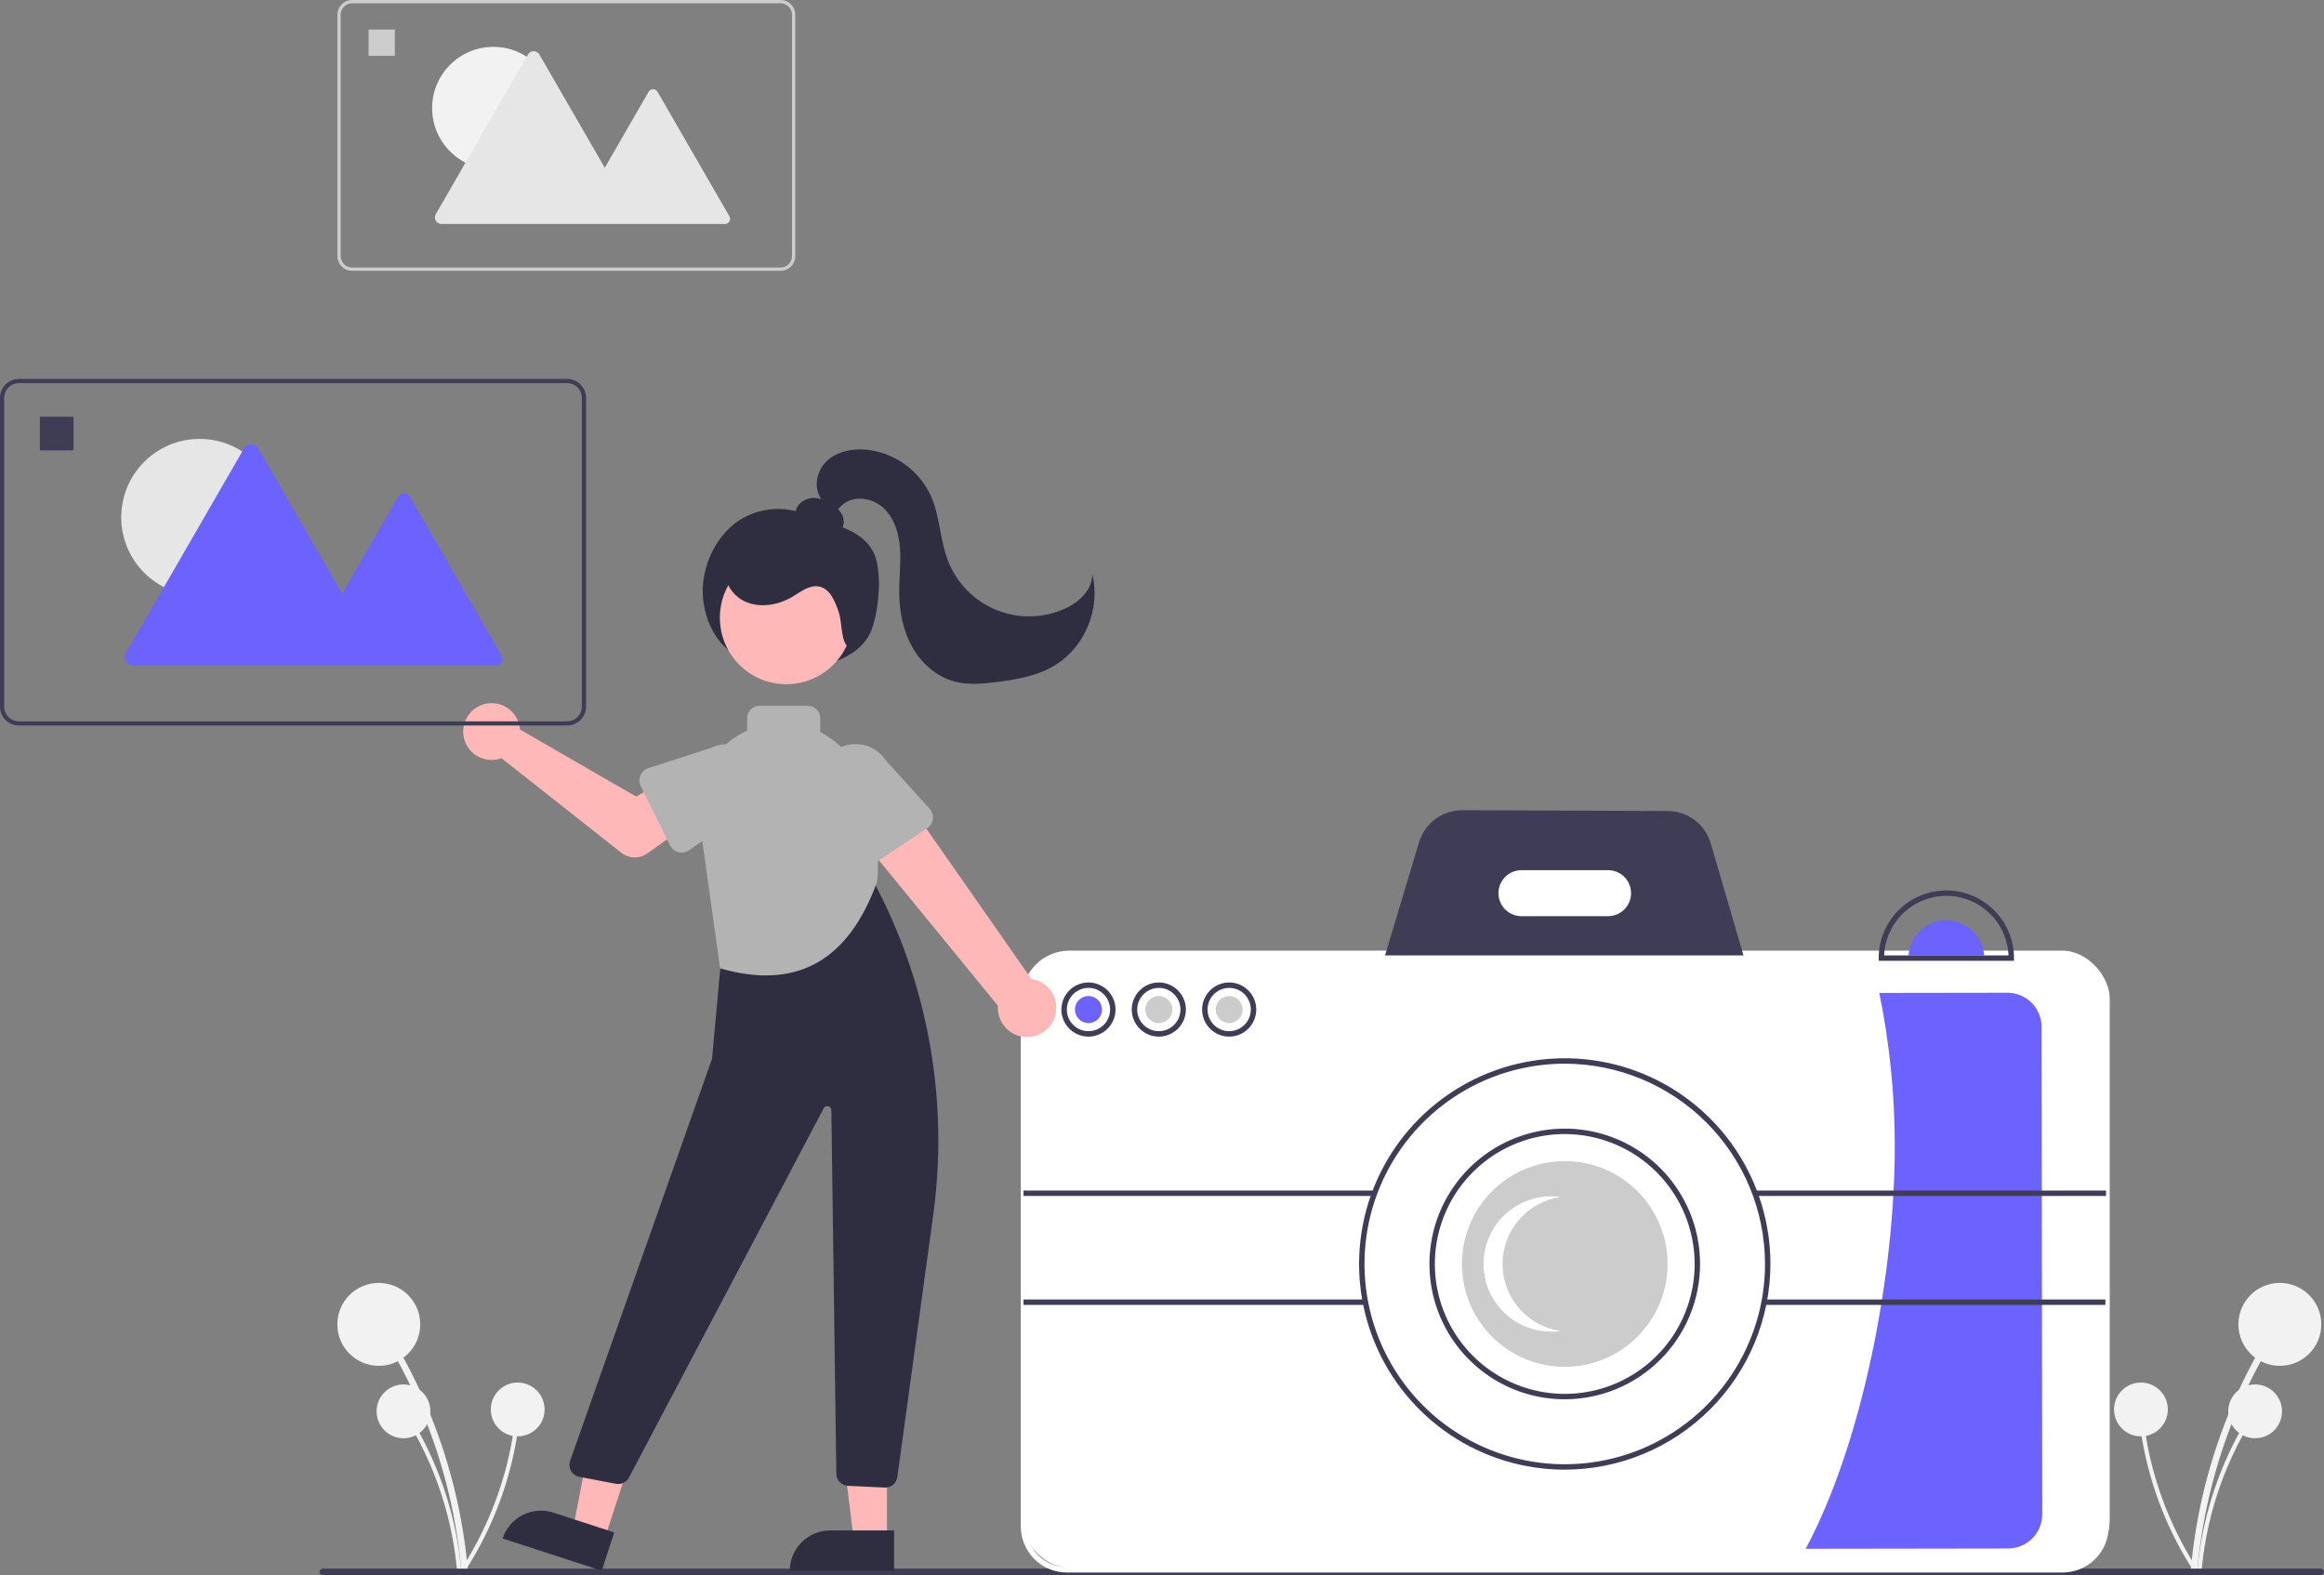<svg width="487" height="330" viewBox="0 0 487 330" fill="none" xmlns="http://www.w3.org/2000/svg">
<rect x="0" y="0" width="487" height="330" fill="#808080" stroke="none"/>
<g clip-path="url(#clip0_192_585)">
<rect x="214.121" y="199.173" width="227.974" height="129.293" rx="10" fill="white"/>
<path d="M460.474 328.7C461.614 316.423 464.763 304.416 469.795 293.159C471.197 290.026 472.741 286.963 474.425 283.968C474.51 283.811 474.53 283.628 474.482 283.456C474.434 283.285 474.321 283.139 474.168 283.049C474.014 282.96 473.832 282.933 473.659 282.975C473.486 283.017 473.336 283.125 473.241 283.275C467.114 294.183 462.822 306.024 460.536 318.323C459.9 321.758 459.423 325.217 459.103 328.7C459.021 329.579 460.394 329.573 460.474 328.7Z" fill="#F2F2F2"/>
<path d="M477.748 286.167C482.545 286.167 486.435 282.278 486.435 277.48C486.435 272.682 482.545 268.793 477.748 268.793C472.95 268.793 469.06 272.682 469.06 277.48C469.06 282.278 472.95 286.167 477.748 286.167Z" fill="#F2F2F2"/>
<path d="M461.362 328.931C462.102 320.966 464.145 313.177 467.409 305.874C468.319 303.841 469.32 301.854 470.413 299.911C470.468 299.809 470.481 299.69 470.45 299.579C470.419 299.468 470.346 299.373 470.246 299.315C470.146 299.256 470.028 299.239 469.916 299.267C469.804 299.294 469.706 299.364 469.645 299.462C465.67 306.538 462.886 314.22 461.403 322.199C460.99 324.427 460.68 326.671 460.472 328.931C460.42 329.501 461.31 329.497 461.362 328.931Z" fill="#F2F2F2"/>
<path d="M472.569 301.338C475.681 301.338 478.205 298.815 478.205 295.702C478.205 292.59 475.681 290.066 472.569 290.066C469.456 290.066 466.933 292.59 466.933 295.702C466.933 298.815 469.456 301.338 472.569 301.338Z" fill="#F2F2F2"/>
<path d="M460.239 328.399C455.923 321.664 452.743 314.266 450.825 306.5C450.292 304.338 449.859 302.155 449.526 299.951C449.507 299.837 449.444 299.735 449.351 299.666C449.258 299.598 449.142 299.568 449.028 299.584C448.913 299.599 448.809 299.658 448.738 299.749C448.666 299.839 448.632 299.954 448.644 300.069C449.862 308.093 452.392 315.862 456.13 323.066C457.176 325.077 458.312 327.037 459.538 328.946C459.847 329.428 460.547 328.878 460.239 328.399Z" fill="#F2F2F2"/>
<path d="M448.637 300.942C451.75 300.942 454.273 298.419 454.273 295.307C454.273 292.194 451.75 289.671 448.637 289.671C445.524 289.671 443.001 292.194 443.001 295.307C443.001 298.419 445.524 300.942 448.637 300.942Z" fill="#F2F2F2"/>
<path d="M96.649 328.7C95.509 316.422 92.36 304.416 87.328 293.159C85.926 290.026 84.382 286.962 82.698 283.967C82.613 283.811 82.593 283.627 82.641 283.456C82.689 283.285 82.802 283.139 82.955 283.049C83.109 282.959 83.291 282.932 83.464 282.975C83.637 283.017 83.787 283.125 83.882 283.275C90.009 294.183 94.301 306.023 96.587 318.323C97.223 321.758 97.701 325.217 98.02 328.7C98.102 329.579 96.73 329.573 96.649 328.7Z" fill="#F2F2F2"/>
<path d="M79.376 286.167C84.174 286.167 88.063 282.278 88.063 277.48C88.063 272.682 84.174 268.793 79.376 268.793C74.578 268.793 70.689 272.682 70.689 277.48C70.689 282.278 74.578 286.167 79.376 286.167Z" fill="#F2F2F2"/>
<path d="M95.76 328.931C95.02 320.966 92.978 313.177 89.713 305.874C88.804 303.841 87.802 301.854 86.709 299.911C86.654 299.809 86.641 299.69 86.672 299.579C86.703 299.468 86.777 299.373 86.876 299.315C86.976 299.256 87.095 299.239 87.207 299.267C87.319 299.294 87.416 299.364 87.478 299.462C91.452 306.538 94.237 314.22 95.72 322.199C96.132 324.427 96.442 326.671 96.65 328.931C96.703 329.501 95.812 329.497 95.76 328.931Z" fill="#F2F2F2"/>
<path d="M84.554 301.338C87.667 301.338 90.19 298.815 90.19 295.702C90.19 292.59 87.667 290.066 84.554 290.066C81.442 290.066 78.918 292.59 78.918 295.702C78.918 298.815 81.442 301.338 84.554 301.338Z" fill="#F2F2F2"/>
<path d="M96.884 328.399C101.2 321.664 104.38 314.266 106.298 306.5C106.831 304.338 107.264 302.155 107.597 299.951C107.617 299.837 107.679 299.735 107.772 299.666C107.865 299.598 107.981 299.568 108.096 299.584C108.21 299.599 108.314 299.658 108.386 299.749C108.457 299.839 108.491 299.954 108.479 300.069C107.261 308.093 104.732 315.862 100.993 323.066C99.948 325.077 98.812 327.037 97.585 328.946C97.276 329.428 96.577 328.878 96.884 328.399Z" fill="#F2F2F2"/>
<path d="M108.486 300.942C111.599 300.942 114.122 298.419 114.122 295.307C114.122 292.194 111.599 289.671 108.486 289.671C105.373 289.671 102.85 292.194 102.85 295.307C102.85 298.419 105.373 300.942 108.486 300.942Z" fill="#F2F2F2"/>
<path d="M427.821 215.136L427.957 317.274C427.957 319.17 427.206 320.989 425.867 322.332C424.528 323.675 422.711 324.432 420.815 324.437L378.386 324.499C390.33 302.156 397.093 266.989 397.054 239.881C397.043 229.184 395.956 218.514 393.809 208.034L420.659 207.995C422.555 207.994 424.374 208.746 425.717 210.084C427.059 211.423 427.816 213.24 427.821 215.136Z" fill="#6C63FF"/>
<path d="M486.325 330H67.639C67.46 329.999 67.289 329.928 67.162 329.801C67.036 329.675 66.965 329.503 66.965 329.325C66.965 329.146 67.036 328.974 67.162 328.848C67.289 328.721 67.46 328.65 67.639 328.649H486.325C486.504 328.649 486.676 328.721 486.802 328.847C486.929 328.974 487 329.146 487 329.325C487 329.504 486.929 329.675 486.802 329.802C486.676 329.929 486.504 330 486.325 330Z" fill="#3F3D56"/>
<path d="M365.646 201.176L290.03 200.879L297.383 176.417C297.97 174.496 299.156 172.812 300.769 171.613C302.381 170.414 304.335 169.763 306.345 169.754H306.381L349.54 169.923C351.556 169.94 353.513 170.603 355.123 171.816C356.733 173.028 357.912 174.725 358.485 176.657L365.646 201.176Z" fill="#3F3D56"/>
<path d="M407.86 192.805C405.755 192.805 403.735 193.642 402.246 195.13C400.757 196.619 399.921 198.639 399.921 200.744H415.8C415.8 198.639 414.963 196.619 413.474 195.13C411.985 193.642 409.966 192.805 407.86 192.805Z" fill="#6C63FF"/>
<path d="M432.245 329.47H223.553C220.997 329.467 218.546 328.451 216.739 326.643C214.932 324.836 213.915 322.386 213.912 319.83V209.818C213.915 207.262 214.932 204.811 216.739 203.004C218.546 201.197 220.997 200.18 223.553 200.177H432.245C434.801 200.18 437.252 201.197 439.059 203.004C440.867 204.811 441.883 207.262 441.886 209.818V319.83C441.883 322.386 440.867 324.836 439.059 326.643C437.252 328.451 434.801 329.467 432.245 329.47ZM223.553 201.311C221.298 201.314 219.135 202.211 217.541 203.806C215.946 205.4 215.049 207.562 215.046 209.818V319.83C215.049 322.085 215.946 324.247 217.541 325.842C219.135 327.436 221.298 328.333 223.553 328.336H432.245C434.501 328.333 436.663 327.436 438.258 325.842C439.852 324.247 440.749 322.085 440.752 319.83V209.818C440.749 207.562 439.852 205.4 438.258 203.806C436.663 202.211 434.501 201.314 432.245 201.311H223.553Z" fill="white"/>
<path d="M336.973 191.955H318.826C317.547 191.955 316.321 191.447 315.417 190.543C314.513 189.639 314.005 188.413 314.005 187.135C314.005 185.856 314.513 184.63 315.417 183.726C316.321 182.822 317.547 182.314 318.826 182.314H336.973C338.251 182.314 339.477 182.822 340.381 183.726C341.285 184.63 341.793 185.856 341.793 187.135C341.793 188.413 341.285 189.639 340.381 190.543C339.477 191.447 338.251 191.955 336.973 191.955Z" fill="white"/>
<path d="M327.899 307.921C319.375 307.921 311.042 305.394 303.954 300.658C296.866 295.922 291.342 289.192 288.08 281.316C284.818 273.441 283.964 264.776 285.627 256.416C287.29 248.056 291.395 240.376 297.423 234.349C303.451 228.322 311.13 224.217 319.491 222.554C327.851 220.891 336.517 221.745 344.392 225.007C352.268 228.269 358.999 233.793 363.735 240.88C368.471 247.967 370.998 256.3 370.998 264.824C370.986 276.25 366.441 287.205 358.361 295.284C350.281 303.364 339.326 307.908 327.899 307.921ZM327.899 222.86C319.599 222.86 311.485 225.321 304.584 229.932C297.683 234.543 292.304 241.097 289.128 248.765C285.952 256.433 285.121 264.87 286.74 273.01C288.359 281.151 292.356 288.628 298.225 294.496C304.094 300.365 311.571 304.362 319.712 305.981C327.852 307.6 336.29 306.769 343.958 303.593C351.627 300.417 358.181 295.038 362.792 288.137C367.403 281.237 369.864 273.123 369.864 264.824C369.852 253.698 365.426 243.032 357.559 235.165C349.692 227.298 339.025 222.873 327.899 222.86Z" fill="#3F3D56"/>
<path d="M327.899 293.177C322.291 293.177 316.809 291.514 312.146 288.399C307.483 285.283 303.849 280.855 301.703 275.674C299.557 270.493 298.995 264.792 300.089 259.292C301.183 253.792 303.884 248.74 307.849 244.774C311.815 240.809 316.867 238.109 322.368 237.015C327.868 235.921 333.569 236.482 338.75 238.628C343.932 240.774 348.36 244.408 351.476 249.071C354.591 253.734 356.254 259.216 356.254 264.823C356.246 272.341 353.256 279.548 347.94 284.863C342.624 290.179 335.417 293.169 327.899 293.177ZM327.899 237.604C322.516 237.604 317.253 239.2 312.776 242.191C308.3 245.182 304.811 249.433 302.751 254.407C300.69 259.381 300.151 264.854 301.202 270.134C302.252 275.414 304.845 280.264 308.651 284.071C312.458 287.877 317.309 290.47 322.589 291.52C327.869 292.57 333.342 292.031 338.316 289.971C343.29 287.911 347.542 284.422 350.533 279.946C353.524 275.47 355.12 270.207 355.12 264.823C355.112 257.607 352.241 250.688 347.138 245.585C342.035 240.482 335.116 237.612 327.899 237.604Z" fill="#3F3D56"/>
<path d="M327.899 286.373C339.801 286.373 349.449 276.725 349.449 264.824C349.449 252.923 339.801 243.275 327.899 243.275C315.998 243.275 306.35 252.923 306.35 264.824C306.35 276.725 315.998 286.373 327.899 286.373Z" fill="#CCCCCC"/>
<path d="M314.856 264.824C314.856 261.408 316.09 258.107 318.33 255.529C320.57 252.95 323.666 251.267 327.048 250.788C325.038 250.502 322.99 250.652 321.042 251.226C319.095 251.8 317.293 252.786 315.76 254.117C314.226 255.448 312.997 257.092 312.154 258.94C311.311 260.787 310.875 262.793 310.875 264.824C310.875 266.854 311.311 268.861 312.154 270.708C312.997 272.555 314.226 274.2 315.76 275.531C317.293 276.862 319.095 277.847 321.042 278.422C322.99 278.996 325.038 279.145 327.048 278.859C323.666 278.381 320.57 276.698 318.33 274.119C316.09 271.54 314.856 268.24 314.856 264.824Z" fill="white"/>
<path d="M422.038 201.311H393.683V200.744C393.683 196.984 395.176 193.378 397.835 190.72C400.494 188.061 404.1 186.567 407.86 186.567C411.62 186.567 415.226 188.061 417.885 190.72C420.544 193.378 422.038 196.984 422.038 200.744V201.311ZM394.829 200.177H420.891C420.745 196.819 419.308 193.648 416.88 191.323C414.453 188.999 411.221 187.702 407.86 187.702C404.499 187.702 401.268 188.999 398.84 191.323C396.412 193.648 394.975 196.819 394.829 200.177Z" fill="#3F3D56"/>
<path d="M228.089 217.189C226.968 217.189 225.871 216.857 224.939 216.233C224.006 215.61 223.279 214.725 222.85 213.689C222.421 212.652 222.309 211.512 222.527 210.412C222.746 209.312 223.286 208.302 224.079 207.509C224.873 206.716 225.883 206.175 226.983 205.957C228.083 205.738 229.223 205.85 230.26 206.279C231.296 206.709 232.182 207.435 232.805 208.368C233.428 209.3 233.76 210.397 233.76 211.518C233.759 213.022 233.161 214.463 232.098 215.526C231.034 216.589 229.593 217.187 228.089 217.189ZM228.089 206.982C227.192 206.982 226.315 207.248 225.569 207.746C224.823 208.245 224.241 208.953 223.898 209.782C223.555 210.611 223.465 211.523 223.64 212.403C223.815 213.283 224.247 214.092 224.881 214.726C225.516 215.361 226.324 215.793 227.204 215.968C228.084 216.143 228.997 216.053 229.826 215.71C230.655 215.366 231.363 214.785 231.862 214.039C232.36 213.293 232.626 212.416 232.626 211.518C232.625 210.316 232.146 209.163 231.296 208.312C230.445 207.462 229.292 206.983 228.089 206.982Z" fill="#3F3D56"/>
<path d="M228.089 214.354C229.655 214.354 230.925 213.085 230.925 211.519C230.925 209.953 229.655 208.684 228.089 208.684C226.523 208.684 225.254 209.953 225.254 211.519C225.254 213.085 226.523 214.354 228.089 214.354Z" fill="#6C63FF"/>
<path d="M242.835 214.354C244.401 214.354 245.67 213.085 245.67 211.519C245.67 209.953 244.401 208.684 242.835 208.684C241.269 208.684 239.999 209.953 239.999 211.519C239.999 213.085 241.269 214.354 242.835 214.354Z" fill="#CCCCCC"/>
<path d="M257.579 214.354C259.145 214.354 260.414 213.085 260.414 211.519C260.414 209.953 259.145 208.684 257.579 208.684C256.013 208.684 254.743 209.953 254.743 211.519C254.743 213.085 256.013 214.354 257.579 214.354Z" fill="#CCCCCC"/>
<path d="M242.835 217.189C241.713 217.189 240.617 216.857 239.684 216.233C238.751 215.61 238.024 214.725 237.595 213.689C237.166 212.652 237.054 211.512 237.273 210.412C237.491 209.312 238.031 208.302 238.825 207.509C239.618 206.716 240.628 206.175 241.728 205.957C242.828 205.738 243.969 205.85 245.005 206.279C246.041 206.709 246.927 207.435 247.55 208.368C248.173 209.3 248.506 210.397 248.506 211.518C248.504 213.022 247.906 214.463 246.843 215.526C245.78 216.589 244.338 217.187 242.835 217.189ZM242.835 206.982C241.937 206.982 241.06 207.248 240.314 207.746C239.568 208.245 238.986 208.953 238.643 209.782C238.3 210.611 238.21 211.523 238.385 212.403C238.56 213.283 238.992 214.092 239.627 214.726C240.261 215.361 241.069 215.793 241.949 215.968C242.83 216.143 243.742 216.053 244.571 215.71C245.4 215.366 246.108 214.785 246.607 214.039C247.105 213.293 247.371 212.416 247.371 211.518C247.37 210.316 246.892 209.163 246.041 208.312C245.191 207.462 244.037 206.983 242.835 206.982Z" fill="#3F3D56"/>
<path d="M257.579 217.189C256.457 217.189 255.361 216.857 254.428 216.233C253.495 215.61 252.769 214.725 252.339 213.689C251.91 212.652 251.798 211.512 252.017 210.412C252.236 209.312 252.776 208.302 253.569 207.509C254.362 206.716 255.372 206.175 256.472 205.957C257.572 205.738 258.713 205.85 259.749 206.279C260.785 206.709 261.671 207.435 262.294 208.368C262.917 209.3 263.25 210.397 263.25 211.518C263.248 213.022 262.65 214.463 261.587 215.526C260.524 216.589 259.082 217.187 257.579 217.189ZM257.579 206.982C256.681 206.982 255.804 207.248 255.058 207.746C254.312 208.245 253.731 208.953 253.387 209.782C253.044 210.611 252.954 211.523 253.129 212.403C253.304 213.283 253.736 214.092 254.371 214.726C255.005 215.361 255.814 215.793 256.694 215.968C257.574 216.143 258.486 216.053 259.315 215.71C260.144 215.366 260.852 214.785 261.351 214.039C261.849 213.293 262.116 212.416 262.116 211.518C262.114 210.316 261.636 209.163 260.785 208.312C259.935 207.462 258.782 206.983 257.579 206.982Z" fill="#3F3D56"/>
<path d="M288.202 249.441H214.479V250.576H288.202V249.441Z" fill="#3F3D56"/>
<path d="M286.371 272.267H214.479V273.401H286.371V272.267Z" fill="#3F3D56"/>
<path d="M441.319 249.441H367.596V250.576H441.319V249.441Z" fill="#3F3D56"/>
<path d="M441.19 272.267H369.298V273.401H441.19V272.267Z" fill="#3F3D56"/>
<path d="M154.719 137.502C150.121 135.39 147.098 129.35 147.27 123.393C147.442 117.436 150.577 111.865 154.9 109.024C157.008 107.674 159.419 106.868 161.915 106.679C164.411 106.491 166.915 106.925 169.202 107.943C173.843 109.919 180.073 110.457 182.862 115.366C185.005 119.139 184.233 127.555 182.716 131.75C181.404 135.376 178.197 137.419 175.069 138.562C171.608 139.816 167.917 140.312 164.247 140.016C160.577 139.721 157.013 138.641 153.797 136.849" fill="#2F2E41"/>
<path d="M126.679 322.499L120.067 320.348L125.217 293.824L134.975 296.999L126.679 322.499Z" fill="#FFB8B8"/>
<path d="M115.96 316.923L128.71 321.071L126.099 329.099L105.32 322.339C105.663 321.285 106.21 320.309 106.93 319.466C107.651 318.623 108.53 317.931 109.518 317.428C110.506 316.925 111.583 316.621 112.689 316.535C113.794 316.448 114.906 316.58 115.96 316.923Z" fill="#2F2E41"/>
<path d="M185.867 322.643L178.914 322.642L175.607 295.827L185.868 295.827L185.867 322.643Z" fill="#FFB8B8"/>
<path d="M173.948 320.656H187.357V329.098H165.506C165.506 327.99 165.724 326.892 166.148 325.868C166.573 324.843 167.195 323.913 167.979 323.129C168.763 322.345 169.693 321.723 170.717 321.299C171.742 320.875 172.84 320.656 173.948 320.656Z" fill="#2F2E41"/>
<path d="M185.517 311.675C185.475 311.675 185.433 311.674 185.391 311.672L177.687 311.305C177.038 311.273 176.426 310.995 175.975 310.528C175.523 310.062 175.266 309.44 175.257 308.791L174.213 232.581C174.21 232.392 174.144 232.21 174.026 232.062C173.908 231.914 173.744 231.81 173.561 231.766C173.377 231.722 173.184 231.74 173.011 231.818C172.839 231.896 172.698 232.029 172.61 232.197L131.802 309.568C131.549 310.053 131.146 310.443 130.653 310.68C130.16 310.917 129.604 310.989 129.067 310.885L121.4 309.424C121.039 309.356 120.697 309.21 120.397 308.997C120.098 308.783 119.848 308.508 119.665 308.189C119.481 307.871 119.369 307.516 119.336 307.15C119.302 306.784 119.348 306.415 119.471 306.069L149.204 221.829L151.492 196.909C151.543 196.328 151.792 195.782 152.199 195.364C152.606 194.946 153.144 194.68 153.724 194.613C162.387 193.549 174.493 186.45 179.296 183.448C179.59 183.262 179.92 183.139 180.265 183.087C180.61 183.035 180.961 183.055 181.298 183.146C181.638 183.238 181.956 183.398 182.232 183.617C182.508 183.836 182.736 184.109 182.903 184.419C194.472 205.918 198.897 230.542 195.536 254.723L188.041 309.469C187.96 310.08 187.66 310.642 187.195 311.048C186.731 311.454 186.134 311.677 185.517 311.675Z" fill="#2F2E41"/>
<path d="M164.778 143.355C172.471 143.355 178.707 137.12 178.707 129.427C178.707 121.735 172.471 115.5 164.778 115.5C157.086 115.5 150.85 121.735 150.85 129.427C150.85 137.12 157.086 143.355 164.778 143.355Z" fill="#FFB8B8"/>
<path d="M150.901 202.892L146.707 172.926C145.686 168.372 146.515 163.6 149.011 159.657C151.507 155.714 155.467 152.924 160.02 151.899C164.572 150.874 169.346 151.699 173.291 154.192C177.236 156.685 180.03 160.642 181.058 165.194C182.252 170.733 184.679 177.477 183.793 184.746C177.581 201.985 166.306 207.3 150.901 202.892Z" fill="#B3B3B3"/>
<path d="M169.332 156.392H159.124C158.447 156.392 157.798 156.122 157.32 155.644C156.842 155.166 156.573 154.517 156.572 153.841V150.438C156.573 149.762 156.842 149.113 157.32 148.634C157.798 148.156 158.447 147.887 159.124 147.886H169.332C170.008 147.887 170.657 148.156 171.135 148.634C171.614 149.113 171.883 149.762 171.883 150.438V153.841C171.883 154.517 171.614 155.166 171.135 155.644C170.657 156.122 170.008 156.392 169.332 156.392Z" fill="#B3B3B3"/>
<path d="M221.064 213.033C221.341 212.187 221.429 211.29 221.321 210.405C221.214 209.521 220.914 208.671 220.443 207.916C219.972 207.16 219.341 206.517 218.594 206.031C217.848 205.546 217.003 205.23 216.122 205.106L184.347 159.619L174.926 168.933L209.121 210.717C209.011 212.212 209.454 213.696 210.364 214.887C211.275 216.078 212.592 216.893 214.064 217.179C215.536 217.465 217.061 217.2 218.351 216.436C219.642 215.672 220.607 214.461 221.064 213.033Z" fill="#FFB8B8"/>
<path d="M194.287 173.534L182.813 181.194C182.486 181.411 182.116 181.556 181.729 181.619C181.341 181.681 180.945 181.659 180.567 181.554C180.188 181.449 179.837 181.264 179.537 181.011C179.236 180.759 178.994 180.444 178.826 180.089L172.949 167.654C171.844 165.978 171.449 163.932 171.85 161.964C172.252 159.997 173.417 158.269 175.09 157.159C176.763 156.05 178.808 155.648 180.777 156.043C182.745 156.439 184.477 157.598 185.592 159.268L194.796 169.429C195.059 169.72 195.257 170.065 195.375 170.439C195.493 170.813 195.529 171.208 195.481 171.598C195.433 171.988 195.301 172.362 195.095 172.696C194.889 173.03 194.613 173.316 194.287 173.534Z" fill="#B3B3B3"/>
<path d="M108.815 151.914C108.885 152.22 108.93 152.531 108.951 152.844L133.312 166.897L139.234 163.488L145.546 171.752L135.65 178.805C134.851 179.375 133.888 179.67 132.906 179.646C131.925 179.622 130.978 179.28 130.207 178.672L105.086 158.855C103.953 159.275 102.718 159.34 101.547 159.04C100.376 158.741 99.323 158.093 98.529 157.181C97.736 156.269 97.239 155.137 97.104 153.936C96.969 152.735 97.204 151.521 97.776 150.456C98.348 149.391 99.23 148.526 100.306 147.975C101.382 147.424 102.601 147.213 103.799 147.372C104.998 147.53 106.119 148.049 107.015 148.86C107.912 149.672 108.539 150.737 108.815 151.914Z" fill="#FFB8B8"/>
<path d="M140.393 177.109L134.272 164.745C134.098 164.393 134.001 164.008 133.99 163.616C133.978 163.224 134.051 162.833 134.203 162.472C134.356 162.11 134.584 161.785 134.874 161.52C135.163 161.255 135.506 161.055 135.88 160.934L148.967 156.704C150.772 155.823 152.853 155.694 154.753 156.345C156.653 156.996 158.217 158.373 159.103 160.176C159.989 161.978 160.124 164.058 159.478 165.96C158.833 167.862 157.459 169.43 155.659 170.321L144.399 178.141C144.076 178.365 143.709 178.516 143.323 178.585C142.936 178.655 142.54 178.64 142.159 178.542C141.779 178.444 141.425 178.265 141.12 178.018C140.815 177.771 140.567 177.46 140.393 177.109Z" fill="#B3B3B3"/>
<path d="M174.126 111.886C174.628 111.959 175.139 111.865 175.582 111.618C176.024 111.371 176.373 110.985 176.574 110.52C176.76 110.048 176.835 109.541 176.794 109.036C176.754 108.531 176.598 108.042 176.338 107.606C175.811 106.739 175.075 106.017 174.197 105.506C173.186 104.831 172.018 104.429 170.805 104.339C170.2 104.299 169.593 104.39 169.027 104.605C168.46 104.821 167.946 105.155 167.519 105.586C167.103 106.028 166.829 106.584 166.731 107.183C166.632 107.782 166.715 108.396 166.968 108.948C167.478 109.93 168.546 110.481 169.587 110.854C171.653 111.594 173.853 111.883 176.04 111.702" fill="#2F2E41"/>
<path d="M178.579 135.768C176.145 135.883 176.564 130.717 175.802 128.402C175.04 126.087 173.99 123.326 171.594 122.882C169.63 122.519 167.855 123.955 166.144 124.986C163.095 126.823 159.149 127.501 155.947 125.944C152.746 124.388 150.799 120.229 152.356 117.028C152.83 116.148 153.48 115.375 154.265 114.757C155.05 114.138 155.954 113.687 156.92 113.432C158.858 112.934 160.877 112.837 162.853 113.147C167.263 113.688 171.499 115.189 175.265 117.546C177.863 119.176 180.336 121.395 181.109 124.362C181.883 127.33 182.198 135.401 179.174 135.912L178.579 135.768Z" fill="#2F2E41"/>
<path d="M172.21 104.702C170.371 102.371 171.064 98.698 173.207 96.643C175.351 94.588 178.538 93.948 181.495 94.209C184.426 94.504 187.227 95.565 189.619 97.284C192.01 99.004 193.907 101.321 195.12 104.005C196.989 108.281 196.973 113.171 198.664 117.52C199.565 119.838 200.931 121.948 202.678 123.718C204.425 125.489 206.516 126.883 208.822 127.815C211.129 128.747 213.601 129.197 216.088 129.137C218.575 129.077 221.023 128.509 223.282 127.468C226.224 126.111 229.025 123.455 228.857 120.22C230.718 127.391 227.367 135.594 221.018 139.414C217.3 141.651 212.896 142.41 208.588 142.933C205.78 143.273 202.895 143.527 200.155 142.825C196.322 141.843 193.113 139.014 191.169 135.568C189.226 132.121 188.462 128.105 188.432 124.148C188.409 121.066 188.812 117.982 188.599 114.907C188.386 111.832 187.461 108.652 185.232 106.523C183.003 104.394 179.242 103.693 176.795 105.568C175.812 106.322 175.092 107.422 173.985 107.978C172.878 108.534 171.129 108.102 171.055 106.866L172.21 104.702Z" fill="#2F2E41"/>
<path d="M118.843 152.013H3.961C2.911 152.012 1.904 151.594 1.162 150.852C0.419 150.109 0.001 149.102 0 148.052V83.351C0.001 82.301 0.419 81.294 1.162 80.552C1.904 79.809 2.911 79.391 3.961 79.39H118.843C119.893 79.391 120.9 79.809 121.643 80.552C122.385 81.294 122.803 82.301 122.804 83.351V148.052C122.803 149.102 122.385 150.109 121.643 150.852C120.9 151.594 119.893 152.012 118.843 152.013ZM3.961 80.27C3.145 80.271 2.361 80.596 1.784 81.174C1.206 81.751 0.881 82.534 0.88 83.351V148.052C0.881 148.869 1.206 149.652 1.784 150.229C2.361 150.807 3.145 151.132 3.961 151.133H118.843C119.66 151.132 120.443 150.807 121.02 150.229C121.598 149.652 121.923 148.869 121.924 148.052V83.351C121.923 82.535 121.598 81.751 121.02 81.174C120.443 80.596 119.66 80.271 118.843 80.27H3.961Z" fill="#3F3D56"/>
<path d="M41.834 124.809C50.906 124.809 58.261 117.454 58.261 108.382C58.261 99.31 50.906 91.956 41.834 91.956C32.761 91.956 25.406 99.31 25.406 108.382C25.406 117.454 32.761 124.809 41.834 124.809Z" fill="#E6E6E6"/>
<path d="M105.135 137.388L85.852 103.991C85.731 103.782 85.558 103.608 85.349 103.488C85.14 103.367 84.903 103.304 84.662 103.304C84.421 103.304 84.184 103.367 83.976 103.488C83.767 103.608 83.594 103.782 83.473 103.991L71.705 124.372L54.162 93.987C54.007 93.72 53.785 93.497 53.517 93.343C53.249 93.188 52.946 93.107 52.637 93.107C52.328 93.107 52.024 93.188 51.757 93.343C51.489 93.497 51.267 93.72 51.112 93.987L26.389 136.807C26.234 137.075 26.153 137.379 26.153 137.688C26.153 137.997 26.234 138.3 26.389 138.568C26.543 138.836 26.765 139.058 27.033 139.212C27.301 139.367 27.604 139.448 27.913 139.448H103.945C104.186 139.448 104.423 139.385 104.632 139.264C104.841 139.144 105.014 138.97 105.135 138.762C105.255 138.553 105.319 138.316 105.319 138.075C105.319 137.834 105.255 137.597 105.135 137.388Z" fill="#6C63FF"/>
<path d="M15.405 87.313H8.363V94.355H15.405V87.313Z" fill="#3F3D56"/>
<path d="M163.561 56.745H73.797C72.976 56.744 72.19 56.417 71.609 55.837C71.029 55.257 70.703 54.47 70.702 53.65V3.095C70.703 2.275 71.029 1.488 71.609 0.908C72.19 0.327 72.976 0.001 73.797 0H163.561C164.382 0.001 165.168 0.327 165.749 0.908C166.329 1.488 166.655 2.275 166.656 3.095V53.65C166.655 54.47 166.329 55.257 165.749 55.837C165.168 56.417 164.382 56.744 163.561 56.745ZM73.797 0.688C73.159 0.689 72.547 0.942 72.095 1.394C71.644 1.845 71.39 2.457 71.389 3.095V53.65C71.39 54.288 71.644 54.9 72.095 55.351C72.547 55.803 73.159 56.056 73.797 56.057H163.561C164.199 56.056 164.811 55.802 165.263 55.351C165.714 54.9 165.968 54.288 165.968 53.65V3.095C165.968 2.457 165.714 1.845 165.263 1.394C164.811 0.942 164.199 0.689 163.561 0.688H73.797Z" fill="#CCCCCC"/>
<path d="M103.389 35.488C110.478 35.488 116.225 29.742 116.225 22.653C116.225 15.564 110.478 9.818 103.389 9.818C96.3 9.818 90.553 15.564 90.553 22.653C90.553 29.742 96.3 35.488 103.389 35.488Z" fill="#F2F2F2"/>
<path d="M152.85 45.318L137.783 19.222C137.689 19.059 137.553 18.923 137.39 18.829C137.227 18.735 137.042 18.685 136.854 18.685C136.665 18.685 136.48 18.735 136.317 18.829C136.154 18.923 136.019 19.059 135.925 19.222L126.73 35.147L113.022 11.406C112.901 11.197 112.727 11.023 112.518 10.902C112.309 10.781 112.072 10.718 111.83 10.718C111.589 10.718 111.352 10.781 111.142 10.902C110.933 11.023 110.76 11.197 110.639 11.406L91.321 44.864C91.2 45.073 91.137 45.31 91.137 45.551C91.137 45.793 91.2 46.03 91.321 46.239C91.442 46.448 91.615 46.622 91.825 46.743C92.034 46.864 92.271 46.927 92.512 46.927H151.921C152.109 46.927 152.294 46.877 152.457 46.783C152.621 46.689 152.756 46.554 152.85 46.391C152.944 46.227 152.994 46.042 152.994 45.854C152.994 45.666 152.944 45.481 152.85 45.318Z" fill="#E6E6E6"/>
<path d="M82.739 6.19H77.236V11.693H82.739V6.19Z" fill="#CCCCCC"/>
</g>
<defs>
<clipPath id="clip0_192_585">
<rect width="487" height="330" fill="white"/>
</clipPath>
</defs>
</svg>
